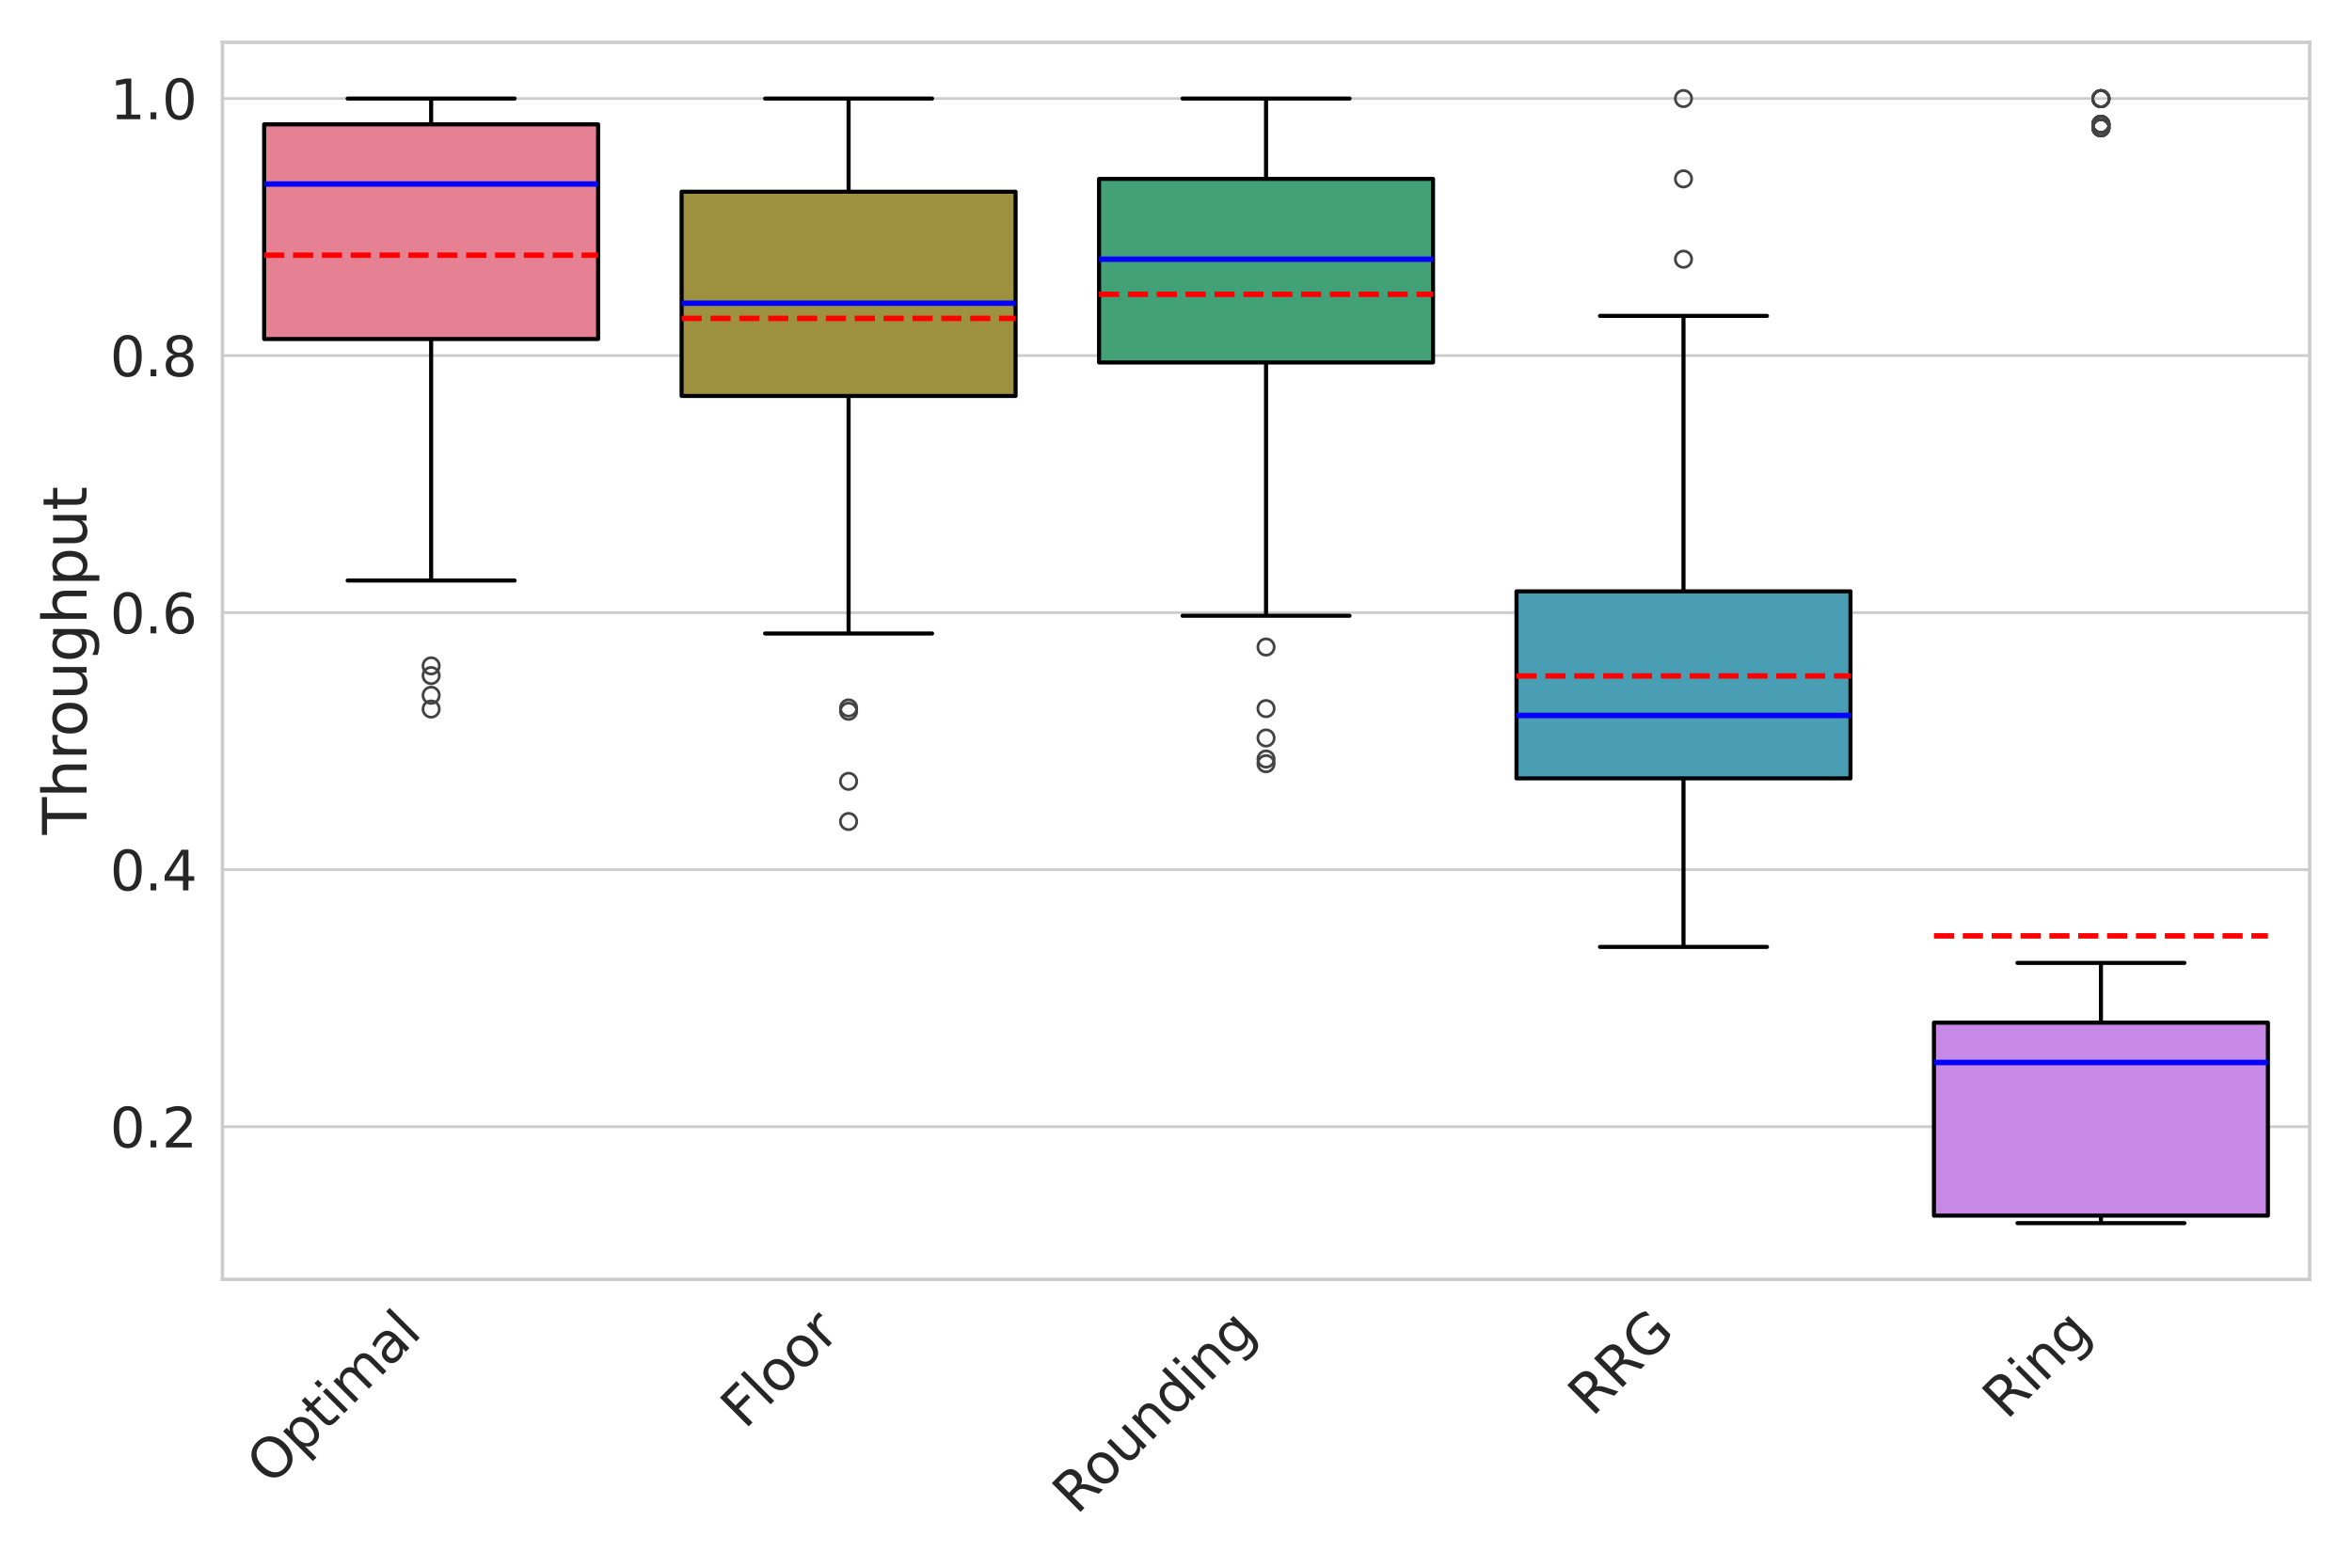 <?xml version="1.0" encoding="utf-8" standalone="no"?>
<!DOCTYPE svg PUBLIC "-//W3C//DTD SVG 1.1//EN"
  "http://www.w3.org/Graphics/SVG/1.1/DTD/svg11.dtd">
<svg xmlns:xlink="http://www.w3.org/1999/xlink" width="864pt" height="576pt" viewBox="0 0 864 576" xmlns="http://www.w3.org/2000/svg" version="1.1">
 <defs>
  <style type="text/css">*{stroke-linejoin: round; stroke-linecap: butt}</style>
 </defs>
 <g id="figure_1">
  <g id="patch_1">
   <path d="M 0 576 
L 864 576 
L 864 0 
L 0 0 
z
" style="fill: #ffffff"/>
  </g>
  <g id="axes_1">
   <g id="patch_2">
    <path d="M 81.702 470.062 
L 848.448 470.062 
L 848.448 15.552 
L 81.702 15.552 
z
" style="fill: #ffffff"/>
   </g>
   <g id="matplotlib.axis_1">
    <g id="xtick_1">
     <g id="text_1">
      <!-- Optimal -->
      <g style="fill: #262626" transform="translate(99.481 546.262) rotate(-45) scale(0.2 -0.2)">
       <defs>
        <path id="DejaVuSans-4f" d="M 2522 4238 
Q 1834 4238 1429 3725 
Q 1025 3213 1025 2328 
Q 1025 1447 1429 934 
Q 1834 422 2522 422 
Q 3209 422 3611 934 
Q 4013 1447 4013 2328 
Q 4013 3213 3611 3725 
Q 3209 4238 2522 4238 
z
M 2522 4750 
Q 3503 4750 4090 4092 
Q 4678 3434 4678 2328 
Q 4678 1225 4090 567 
Q 3503 -91 2522 -91 
Q 1538 -91 948 565 
Q 359 1222 359 2328 
Q 359 3434 948 4092 
Q 1538 4750 2522 4750 
z
" transform="scale(0.016)"/>
        <path id="DejaVuSans-70" d="M 1159 525 
L 1159 -1331 
L 581 -1331 
L 581 3500 
L 1159 3500 
L 1159 2969 
Q 1341 3281 1617 3432 
Q 1894 3584 2278 3584 
Q 2916 3584 3314 3078 
Q 3713 2572 3713 1747 
Q 3713 922 3314 415 
Q 2916 -91 2278 -91 
Q 1894 -91 1617 61 
Q 1341 213 1159 525 
z
M 3116 1747 
Q 3116 2381 2855 2742 
Q 2594 3103 2138 3103 
Q 1681 3103 1420 2742 
Q 1159 2381 1159 1747 
Q 1159 1113 1420 752 
Q 1681 391 2138 391 
Q 2594 391 2855 752 
Q 3116 1113 3116 1747 
z
" transform="scale(0.016)"/>
        <path id="DejaVuSans-74" d="M 1172 4494 
L 1172 3500 
L 2356 3500 
L 2356 3053 
L 1172 3053 
L 1172 1153 
Q 1172 725 1289 603 
Q 1406 481 1766 481 
L 2356 481 
L 2356 0 
L 1766 0 
Q 1100 0 847 248 
Q 594 497 594 1153 
L 594 3053 
L 172 3053 
L 172 3500 
L 594 3500 
L 594 4494 
L 1172 4494 
z
" transform="scale(0.016)"/>
        <path id="DejaVuSans-69" d="M 603 3500 
L 1178 3500 
L 1178 0 
L 603 0 
L 603 3500 
z
M 603 4863 
L 1178 4863 
L 1178 4134 
L 603 4134 
L 603 4863 
z
" transform="scale(0.016)"/>
        <path id="DejaVuSans-6d" d="M 3328 2828 
Q 3544 3216 3844 3400 
Q 4144 3584 4550 3584 
Q 5097 3584 5394 3201 
Q 5691 2819 5691 2113 
L 5691 0 
L 5113 0 
L 5113 2094 
Q 5113 2597 4934 2840 
Q 4756 3084 4391 3084 
Q 3944 3084 3684 2787 
Q 3425 2491 3425 1978 
L 3425 0 
L 2847 0 
L 2847 2094 
Q 2847 2600 2669 2842 
Q 2491 3084 2119 3084 
Q 1678 3084 1418 2786 
Q 1159 2488 1159 1978 
L 1159 0 
L 581 0 
L 581 3500 
L 1159 3500 
L 1159 2956 
Q 1356 3278 1631 3431 
Q 1906 3584 2284 3584 
Q 2666 3584 2933 3390 
Q 3200 3197 3328 2828 
z
" transform="scale(0.016)"/>
        <path id="DejaVuSans-61" d="M 2194 1759 
Q 1497 1759 1228 1600 
Q 959 1441 959 1056 
Q 959 750 1161 570 
Q 1363 391 1709 391 
Q 2188 391 2477 730 
Q 2766 1069 2766 1631 
L 2766 1759 
L 2194 1759 
z
M 3341 1997 
L 3341 0 
L 2766 0 
L 2766 531 
Q 2569 213 2275 61 
Q 1981 -91 1556 -91 
Q 1019 -91 701 211 
Q 384 513 384 1019 
Q 384 1609 779 1909 
Q 1175 2209 1959 2209 
L 2766 2209 
L 2766 2266 
Q 2766 2663 2505 2880 
Q 2244 3097 1772 3097 
Q 1472 3097 1187 3025 
Q 903 2953 641 2809 
L 641 3341 
Q 956 3463 1253 3523 
Q 1550 3584 1831 3584 
Q 2591 3584 2966 3190 
Q 3341 2797 3341 1997 
z
" transform="scale(0.016)"/>
        <path id="DejaVuSans-6c" d="M 603 4863 
L 1178 4863 
L 1178 0 
L 603 0 
L 603 4863 
z
" transform="scale(0.016)"/>
       </defs>
       <use xlink:href="#DejaVuSans-4f"/>
       <use xlink:href="#DejaVuSans-70" x="78.711"/>
       <use xlink:href="#DejaVuSans-74" x="142.188"/>
       <use xlink:href="#DejaVuSans-69" x="181.396"/>
       <use xlink:href="#DejaVuSans-6d" x="209.18"/>
       <use xlink:href="#DejaVuSans-61" x="306.592"/>
       <use xlink:href="#DejaVuSans-6c" x="367.871"/>
      </g>
     </g>
    </g>
    <g id="xtick_2">
     <g id="text_2">
      <!-- Floor -->
      <g style="fill: #262626" transform="translate(273.602 525.491) rotate(-45) scale(0.2 -0.2)">
       <defs>
        <path id="DejaVuSans-46" d="M 628 4666 
L 3309 4666 
L 3309 4134 
L 1259 4134 
L 1259 2759 
L 3109 2759 
L 3109 2228 
L 1259 2228 
L 1259 0 
L 628 0 
L 628 4666 
z
" transform="scale(0.016)"/>
        <path id="DejaVuSans-6f" d="M 1959 3097 
Q 1497 3097 1228 2736 
Q 959 2375 959 1747 
Q 959 1119 1226 758 
Q 1494 397 1959 397 
Q 2419 397 2687 759 
Q 2956 1122 2956 1747 
Q 2956 2369 2687 2733 
Q 2419 3097 1959 3097 
z
M 1959 3584 
Q 2709 3584 3137 3096 
Q 3566 2609 3566 1747 
Q 3566 888 3137 398 
Q 2709 -91 1959 -91 
Q 1206 -91 779 398 
Q 353 888 353 1747 
Q 353 2609 779 3096 
Q 1206 3584 1959 3584 
z
" transform="scale(0.016)"/>
        <path id="DejaVuSans-72" d="M 2631 2963 
Q 2534 3019 2420 3045 
Q 2306 3072 2169 3072 
Q 1681 3072 1420 2755 
Q 1159 2438 1159 1844 
L 1159 0 
L 581 0 
L 581 3500 
L 1159 3500 
L 1159 2956 
Q 1341 3275 1631 3429 
Q 1922 3584 2338 3584 
Q 2397 3584 2469 3576 
Q 2541 3569 2628 3553 
L 2631 2963 
z
" transform="scale(0.016)"/>
       </defs>
       <use xlink:href="#DejaVuSans-46"/>
       <use xlink:href="#DejaVuSans-6c" x="57.52"/>
       <use xlink:href="#DejaVuSans-6f" x="85.303"/>
       <use xlink:href="#DejaVuSans-6f" x="146.484"/>
       <use xlink:href="#DejaVuSans-72" x="207.666"/>
      </g>
     </g>
    </g>
    <g id="xtick_3">
     <g id="text_3">
      <!-- Rounding -->
      <g style="fill: #262626" transform="translate(395.518 556.924) rotate(-45) scale(0.2 -0.2)">
       <defs>
        <path id="DejaVuSans-52" d="M 2841 2188 
Q 3044 2119 3236 1894 
Q 3428 1669 3622 1275 
L 4263 0 
L 3584 0 
L 2988 1197 
Q 2756 1666 2539 1819 
Q 2322 1972 1947 1972 
L 1259 1972 
L 1259 0 
L 628 0 
L 628 4666 
L 2053 4666 
Q 2853 4666 3247 4331 
Q 3641 3997 3641 3322 
Q 3641 2881 3436 2590 
Q 3231 2300 2841 2188 
z
M 1259 4147 
L 1259 2491 
L 2053 2491 
Q 2509 2491 2742 2702 
Q 2975 2913 2975 3322 
Q 2975 3731 2742 3939 
Q 2509 4147 2053 4147 
L 1259 4147 
z
" transform="scale(0.016)"/>
        <path id="DejaVuSans-75" d="M 544 1381 
L 544 3500 
L 1119 3500 
L 1119 1403 
Q 1119 906 1312 657 
Q 1506 409 1894 409 
Q 2359 409 2629 706 
Q 2900 1003 2900 1516 
L 2900 3500 
L 3475 3500 
L 3475 0 
L 2900 0 
L 2900 538 
Q 2691 219 2414 64 
Q 2138 -91 1772 -91 
Q 1169 -91 856 284 
Q 544 659 544 1381 
z
M 1991 3584 
L 1991 3584 
z
" transform="scale(0.016)"/>
        <path id="DejaVuSans-6e" d="M 3513 2113 
L 3513 0 
L 2938 0 
L 2938 2094 
Q 2938 2591 2744 2837 
Q 2550 3084 2163 3084 
Q 1697 3084 1428 2787 
Q 1159 2491 1159 1978 
L 1159 0 
L 581 0 
L 581 3500 
L 1159 3500 
L 1159 2956 
Q 1366 3272 1645 3428 
Q 1925 3584 2291 3584 
Q 2894 3584 3203 3211 
Q 3513 2838 3513 2113 
z
" transform="scale(0.016)"/>
        <path id="DejaVuSans-64" d="M 2906 2969 
L 2906 4863 
L 3481 4863 
L 3481 0 
L 2906 0 
L 2906 525 
Q 2725 213 2448 61 
Q 2172 -91 1784 -91 
Q 1150 -91 751 415 
Q 353 922 353 1747 
Q 353 2572 751 3078 
Q 1150 3584 1784 3584 
Q 2172 3584 2448 3432 
Q 2725 3281 2906 2969 
z
M 947 1747 
Q 947 1113 1208 752 
Q 1469 391 1925 391 
Q 2381 391 2643 752 
Q 2906 1113 2906 1747 
Q 2906 2381 2643 2742 
Q 2381 3103 1925 3103 
Q 1469 3103 1208 2742 
Q 947 2381 947 1747 
z
" transform="scale(0.016)"/>
        <path id="DejaVuSans-67" d="M 2906 1791 
Q 2906 2416 2648 2759 
Q 2391 3103 1925 3103 
Q 1463 3103 1205 2759 
Q 947 2416 947 1791 
Q 947 1169 1205 825 
Q 1463 481 1925 481 
Q 2391 481 2648 825 
Q 2906 1169 2906 1791 
z
M 3481 434 
Q 3481 -459 3084 -895 
Q 2688 -1331 1869 -1331 
Q 1566 -1331 1297 -1286 
Q 1028 -1241 775 -1147 
L 775 -588 
Q 1028 -725 1275 -790 
Q 1522 -856 1778 -856 
Q 2344 -856 2625 -561 
Q 2906 -266 2906 331 
L 2906 616 
Q 2728 306 2450 153 
Q 2172 0 1784 0 
Q 1141 0 747 490 
Q 353 981 353 1791 
Q 353 2603 747 3093 
Q 1141 3584 1784 3584 
Q 2172 3584 2450 3431 
Q 2728 3278 2906 2969 
L 2906 3500 
L 3481 3500 
L 3481 434 
z
" transform="scale(0.016)"/>
       </defs>
       <use xlink:href="#DejaVuSans-52"/>
       <use xlink:href="#DejaVuSans-6f" x="64.982"/>
       <use xlink:href="#DejaVuSans-75" x="126.164"/>
       <use xlink:href="#DejaVuSans-6e" x="189.543"/>
       <use xlink:href="#DejaVuSans-64" x="252.922"/>
       <use xlink:href="#DejaVuSans-69" x="316.398"/>
       <use xlink:href="#DejaVuSans-6e" x="344.182"/>
       <use xlink:href="#DejaVuSans-67" x="407.561"/>
      </g>
     </g>
    </g>
    <g id="xtick_4">
     <g id="text_4">
      <!-- RRG -->
      <g style="fill: #262626" transform="translate(584.872 520.919) rotate(-45) scale(0.2 -0.2)">
       <defs>
        <path id="DejaVuSans-47" d="M 3809 666 
L 3809 1919 
L 2778 1919 
L 2778 2438 
L 4434 2438 
L 4434 434 
Q 4069 175 3628 42 
Q 3188 -91 2688 -91 
Q 1594 -91 976 548 
Q 359 1188 359 2328 
Q 359 3472 976 4111 
Q 1594 4750 2688 4750 
Q 3144 4750 3555 4637 
Q 3966 4525 4313 4306 
L 4313 3634 
Q 3963 3931 3569 4081 
Q 3175 4231 2741 4231 
Q 1884 4231 1454 3753 
Q 1025 3275 1025 2328 
Q 1025 1384 1454 906 
Q 1884 428 2741 428 
Q 3075 428 3337 486 
Q 3600 544 3809 666 
z
" transform="scale(0.016)"/>
       </defs>
       <use xlink:href="#DejaVuSans-52"/>
       <use xlink:href="#DejaVuSans-52" x="69.482"/>
       <use xlink:href="#DejaVuSans-47" x="138.965"/>
      </g>
     </g>
    </g>
    <g id="xtick_5">
     <g id="text_5">
      <!-- Ring -->
      <g style="fill: #262626" transform="translate(737.136 522.004) rotate(-45) scale(0.2 -0.2)">
       <use xlink:href="#DejaVuSans-52"/>
       <use xlink:href="#DejaVuSans-69" x="69.482"/>
       <use xlink:href="#DejaVuSans-6e" x="97.266"/>
       <use xlink:href="#DejaVuSans-67" x="160.645"/>
      </g>
     </g>
    </g>
   </g>
   <g id="matplotlib.axis_2">
    <g id="ytick_1">
     <g id="line2d_1">
      <path d="M 81.702 413.986 
L 848.448 413.986 
" clip-path="url(#pcdedbed7ac)" style="fill: none; stroke: #cccccc; stroke-linecap: round"/>
     </g>
     <g id="text_6">
      <!-- 0.2 -->
      <g style="fill: #262626" transform="translate(40.396 421.585) scale(0.2 -0.2)">
       <defs>
        <path id="DejaVuSans-30" d="M 2034 4250 
Q 1547 4250 1301 3770 
Q 1056 3291 1056 2328 
Q 1056 1369 1301 889 
Q 1547 409 2034 409 
Q 2525 409 2770 889 
Q 3016 1369 3016 2328 
Q 3016 3291 2770 3770 
Q 2525 4250 2034 4250 
z
M 2034 4750 
Q 2819 4750 3233 4129 
Q 3647 3509 3647 2328 
Q 3647 1150 3233 529 
Q 2819 -91 2034 -91 
Q 1250 -91 836 529 
Q 422 1150 422 2328 
Q 422 3509 836 4129 
Q 1250 4750 2034 4750 
z
" transform="scale(0.016)"/>
        <path id="DejaVuSans-2e" d="M 684 794 
L 1344 794 
L 1344 0 
L 684 0 
L 684 794 
z
" transform="scale(0.016)"/>
        <path id="DejaVuSans-32" d="M 1228 531 
L 3431 531 
L 3431 0 
L 469 0 
L 469 531 
Q 828 903 1448 1529 
Q 2069 2156 2228 2338 
Q 2531 2678 2651 2914 
Q 2772 3150 2772 3378 
Q 2772 3750 2511 3984 
Q 2250 4219 1831 4219 
Q 1534 4219 1204 4116 
Q 875 4013 500 3803 
L 500 4441 
Q 881 4594 1212 4672 
Q 1544 4750 1819 4750 
Q 2544 4750 2975 4387 
Q 3406 4025 3406 3419 
Q 3406 3131 3298 2873 
Q 3191 2616 2906 2266 
Q 2828 2175 2409 1742 
Q 1991 1309 1228 531 
z
" transform="scale(0.016)"/>
       </defs>
       <use xlink:href="#DejaVuSans-30"/>
       <use xlink:href="#DejaVuSans-2e" x="63.623"/>
       <use xlink:href="#DejaVuSans-32" x="95.41"/>
      </g>
     </g>
    </g>
    <g id="ytick_2">
     <g id="line2d_2">
      <path d="M 81.702 319.542 
L 848.448 319.542 
" clip-path="url(#pcdedbed7ac)" style="fill: none; stroke: #cccccc; stroke-linecap: round"/>
     </g>
     <g id="text_7">
      <!-- 0.4 -->
      <g style="fill: #262626" transform="translate(40.396 327.141) scale(0.2 -0.2)">
       <defs>
        <path id="DejaVuSans-34" d="M 2419 4116 
L 825 1625 
L 2419 1625 
L 2419 4116 
z
M 2253 4666 
L 3047 4666 
L 3047 1625 
L 3713 1625 
L 3713 1100 
L 3047 1100 
L 3047 0 
L 2419 0 
L 2419 1100 
L 313 1100 
L 313 1709 
L 2253 4666 
z
" transform="scale(0.016)"/>
       </defs>
       <use xlink:href="#DejaVuSans-30"/>
       <use xlink:href="#DejaVuSans-2e" x="63.623"/>
       <use xlink:href="#DejaVuSans-34" x="95.41"/>
      </g>
     </g>
    </g>
    <g id="ytick_3">
     <g id="line2d_3">
      <path d="M 81.702 225.099 
L 848.448 225.099 
" clip-path="url(#pcdedbed7ac)" style="fill: none; stroke: #cccccc; stroke-linecap: round"/>
     </g>
     <g id="text_8">
      <!-- 0.6 -->
      <g style="fill: #262626" transform="translate(40.396 232.697) scale(0.2 -0.2)">
       <defs>
        <path id="DejaVuSans-36" d="M 2113 2584 
Q 1688 2584 1439 2293 
Q 1191 2003 1191 1497 
Q 1191 994 1439 701 
Q 1688 409 2113 409 
Q 2538 409 2786 701 
Q 3034 994 3034 1497 
Q 3034 2003 2786 2293 
Q 2538 2584 2113 2584 
z
M 3366 4563 
L 3366 3988 
Q 3128 4100 2886 4159 
Q 2644 4219 2406 4219 
Q 1781 4219 1451 3797 
Q 1122 3375 1075 2522 
Q 1259 2794 1537 2939 
Q 1816 3084 2150 3084 
Q 2853 3084 3261 2657 
Q 3669 2231 3669 1497 
Q 3669 778 3244 343 
Q 2819 -91 2113 -91 
Q 1303 -91 875 529 
Q 447 1150 447 2328 
Q 447 3434 972 4092 
Q 1497 4750 2381 4750 
Q 2619 4750 2861 4703 
Q 3103 4656 3366 4563 
z
" transform="scale(0.016)"/>
       </defs>
       <use xlink:href="#DejaVuSans-30"/>
       <use xlink:href="#DejaVuSans-2e" x="63.623"/>
       <use xlink:href="#DejaVuSans-36" x="95.41"/>
      </g>
     </g>
    </g>
    <g id="ytick_4">
     <g id="line2d_4">
      <path d="M 81.702 130.655 
L 848.448 130.655 
" clip-path="url(#pcdedbed7ac)" style="fill: none; stroke: #cccccc; stroke-linecap: round"/>
     </g>
     <g id="text_9">
      <!-- 0.8 -->
      <g style="fill: #262626" transform="translate(40.396 138.254) scale(0.2 -0.2)">
       <defs>
        <path id="DejaVuSans-38" d="M 2034 2216 
Q 1584 2216 1326 1975 
Q 1069 1734 1069 1313 
Q 1069 891 1326 650 
Q 1584 409 2034 409 
Q 2484 409 2743 651 
Q 3003 894 3003 1313 
Q 3003 1734 2745 1975 
Q 2488 2216 2034 2216 
z
M 1403 2484 
Q 997 2584 770 2862 
Q 544 3141 544 3541 
Q 544 4100 942 4425 
Q 1341 4750 2034 4750 
Q 2731 4750 3128 4425 
Q 3525 4100 3525 3541 
Q 3525 3141 3298 2862 
Q 3072 2584 2669 2484 
Q 3125 2378 3379 2068 
Q 3634 1759 3634 1313 
Q 3634 634 3220 271 
Q 2806 -91 2034 -91 
Q 1263 -91 848 271 
Q 434 634 434 1313 
Q 434 1759 690 2068 
Q 947 2378 1403 2484 
z
M 1172 3481 
Q 1172 3119 1398 2916 
Q 1625 2713 2034 2713 
Q 2441 2713 2670 2916 
Q 2900 3119 2900 3481 
Q 2900 3844 2670 4047 
Q 2441 4250 2034 4250 
Q 1625 4250 1398 4047 
Q 1172 3844 1172 3481 
z
" transform="scale(0.016)"/>
       </defs>
       <use xlink:href="#DejaVuSans-30"/>
       <use xlink:href="#DejaVuSans-2e" x="63.623"/>
       <use xlink:href="#DejaVuSans-38" x="95.41"/>
      </g>
     </g>
    </g>
    <g id="ytick_5">
     <g id="line2d_5">
      <path d="M 81.702 36.212 
L 848.448 36.212 
" clip-path="url(#pcdedbed7ac)" style="fill: none; stroke: #cccccc; stroke-linecap: round"/>
     </g>
     <g id="text_10">
      <!-- 1.0 -->
      <g style="fill: #262626" transform="translate(40.396 43.81) scale(0.2 -0.2)">
       <defs>
        <path id="DejaVuSans-31" d="M 794 531 
L 1825 531 
L 1825 4091 
L 703 3866 
L 703 4441 
L 1819 4666 
L 2450 4666 
L 2450 531 
L 3481 531 
L 3481 0 
L 794 0 
L 794 531 
z
" transform="scale(0.016)"/>
       </defs>
       <use xlink:href="#DejaVuSans-31"/>
       <use xlink:href="#DejaVuSans-2e" x="63.623"/>
       <use xlink:href="#DejaVuSans-30" x="95.41"/>
      </g>
     </g>
    </g>
    <g id="text_11">
     <!-- Throughput -->
     <g style="fill: #262626" transform="translate(31.82 306.695) rotate(-90) scale(0.22 -0.22)">
      <defs>
       <path id="DejaVuSans-54" d="M -19 4666 
L 3928 4666 
L 3928 4134 
L 2272 4134 
L 2272 0 
L 1638 0 
L 1638 4134 
L -19 4134 
L -19 4666 
z
" transform="scale(0.016)"/>
       <path id="DejaVuSans-68" d="M 3513 2113 
L 3513 0 
L 2938 0 
L 2938 2094 
Q 2938 2591 2744 2837 
Q 2550 3084 2163 3084 
Q 1697 3084 1428 2787 
Q 1159 2491 1159 1978 
L 1159 0 
L 581 0 
L 581 4863 
L 1159 4863 
L 1159 2956 
Q 1366 3272 1645 3428 
Q 1925 3584 2291 3584 
Q 2894 3584 3203 3211 
Q 3513 2838 3513 2113 
z
" transform="scale(0.016)"/>
      </defs>
      <use xlink:href="#DejaVuSans-54"/>
      <use xlink:href="#DejaVuSans-68" x="61.084"/>
      <use xlink:href="#DejaVuSans-72" x="124.463"/>
      <use xlink:href="#DejaVuSans-6f" x="163.326"/>
      <use xlink:href="#DejaVuSans-75" x="224.508"/>
      <use xlink:href="#DejaVuSans-67" x="287.887"/>
      <use xlink:href="#DejaVuSans-68" x="351.363"/>
      <use xlink:href="#DejaVuSans-70" x="414.742"/>
      <use xlink:href="#DejaVuSans-75" x="478.219"/>
      <use xlink:href="#DejaVuSans-74" x="541.598"/>
     </g>
    </g>
   </g>
   <g id="patch_3">
    <path d="M 97.037 124.557 
L 219.716 124.557 
L 219.716 45.69 
L 97.037 45.69 
L 97.037 124.557 
z
" clip-path="url(#pcdedbed7ac)" style="fill: #e68193; stroke: #000000; stroke-width: 1.5; stroke-linejoin: miter"/>
   </g>
   <g id="line2d_6">
    <path d="M 158.377 124.557 
L 158.377 213.293 
" clip-path="url(#pcdedbed7ac)" style="fill: none; stroke: #000000; stroke-width: 1.5"/>
   </g>
   <g id="line2d_7">
    <path d="M 158.377 45.69 
L 158.377 36.212 
" clip-path="url(#pcdedbed7ac)" style="fill: none; stroke: #000000; stroke-width: 1.5"/>
   </g>
   <g id="line2d_8">
    <path d="M 127.707 213.293 
L 189.046 213.293 
" clip-path="url(#pcdedbed7ac)" style="fill: none; stroke: #000000; stroke-width: 1.5; stroke-linecap: round"/>
   </g>
   <g id="line2d_9">
    <path d="M 127.707 36.212 
L 189.046 36.212 
" clip-path="url(#pcdedbed7ac)" style="fill: none; stroke: #000000; stroke-width: 1.5; stroke-linecap: round"/>
   </g>
   <g id="line2d_10">
    <defs>
     <path id="ma8147725ef" d="M 0 3 
C 0.796 3 1.559 2.684 2.121 2.121 
C 2.684 1.559 3 0.796 3 0 
C 3 -0.796 2.684 -1.559 2.121 -2.121 
C 1.559 -2.684 0.796 -3 0 -3 
C -0.796 -3 -1.559 -2.684 -2.121 -2.121 
C -2.684 -1.559 -3 -0.796 -3 0 
C -3 0.796 -2.684 1.559 -2.121 2.121 
C -1.559 2.684 -0.796 3 0 3 
z
" style="stroke: #434343"/>
    </defs>
    <g clip-path="url(#pcdedbed7ac)">
     <use xlink:href="#ma8147725ef" x="158.377" y="255.456" style="fill-opacity: 0; stroke: #434343"/>
     <use xlink:href="#ma8147725ef" x="158.377" y="260.515" style="fill-opacity: 0; stroke: #434343"/>
     <use xlink:href="#ma8147725ef" x="158.377" y="244.651" style="fill-opacity: 0; stroke: #434343"/>
     <use xlink:href="#ma8147725ef" x="158.377" y="248.214" style="fill-opacity: 0; stroke: #434343"/>
    </g>
   </g>
   <g id="patch_4">
    <path d="M 250.386 145.485 
L 373.065 145.485 
L 373.065 70.449 
L 250.386 70.449 
L 250.386 145.485 
z
" clip-path="url(#pcdedbed7ac)" style="fill: #9e9241; stroke: #000000; stroke-width: 1.5; stroke-linejoin: miter"/>
   </g>
   <g id="line2d_11">
    <path d="M 311.726 145.485 
L 311.726 232.758 
" clip-path="url(#pcdedbed7ac)" style="fill: none; stroke: #000000; stroke-width: 1.5"/>
   </g>
   <g id="line2d_12">
    <path d="M 311.726 70.449 
L 311.726 36.212 
" clip-path="url(#pcdedbed7ac)" style="fill: none; stroke: #000000; stroke-width: 1.5"/>
   </g>
   <g id="line2d_13">
    <path d="M 281.056 232.758 
L 342.396 232.758 
" clip-path="url(#pcdedbed7ac)" style="fill: none; stroke: #000000; stroke-width: 1.5; stroke-linecap: round"/>
   </g>
   <g id="line2d_14">
    <path d="M 281.056 36.212 
L 342.396 36.212 
" clip-path="url(#pcdedbed7ac)" style="fill: none; stroke: #000000; stroke-width: 1.5; stroke-linecap: round"/>
   </g>
   <g id="line2d_15">
    <g clip-path="url(#pcdedbed7ac)">
     <use xlink:href="#ma8147725ef" x="311.726" y="287.077" style="fill-opacity: 0; stroke: #434343"/>
     <use xlink:href="#ma8147725ef" x="311.726" y="301.834" style="fill-opacity: 0; stroke: #434343"/>
     <use xlink:href="#ma8147725ef" x="311.726" y="260.114" style="fill-opacity: 0; stroke: #434343"/>
     <use xlink:href="#ma8147725ef" x="311.726" y="261.337" style="fill-opacity: 0; stroke: #434343"/>
    </g>
   </g>
   <g id="patch_5">
    <path d="M 403.735 133.174 
L 526.415 133.174 
L 526.415 65.725 
L 403.735 65.725 
L 403.735 133.174 
z
" clip-path="url(#pcdedbed7ac)" style="fill: #43a178; stroke: #000000; stroke-width: 1.5; stroke-linejoin: miter"/>
   </g>
   <g id="line2d_16">
    <path d="M 465.075 133.174 
L 465.075 226.251 
" clip-path="url(#pcdedbed7ac)" style="fill: none; stroke: #000000; stroke-width: 1.5"/>
   </g>
   <g id="line2d_17">
    <path d="M 465.075 65.725 
L 465.075 36.212 
" clip-path="url(#pcdedbed7ac)" style="fill: none; stroke: #000000; stroke-width: 1.5"/>
   </g>
   <g id="line2d_18">
    <path d="M 434.405 226.251 
L 495.745 226.251 
" clip-path="url(#pcdedbed7ac)" style="fill: none; stroke: #000000; stroke-width: 1.5; stroke-linecap: round"/>
   </g>
   <g id="line2d_19">
    <path d="M 434.405 36.212 
L 495.745 36.212 
" clip-path="url(#pcdedbed7ac)" style="fill: none; stroke: #000000; stroke-width: 1.5; stroke-linecap: round"/>
   </g>
   <g id="line2d_20">
    <g clip-path="url(#pcdedbed7ac)">
     <use xlink:href="#ma8147725ef" x="465.075" y="280.603" style="fill-opacity: 0; stroke: #434343"/>
     <use xlink:href="#ma8147725ef" x="465.075" y="278.88" style="fill-opacity: 0; stroke: #434343"/>
     <use xlink:href="#ma8147725ef" x="465.075" y="260.359" style="fill-opacity: 0; stroke: #434343"/>
     <use xlink:href="#ma8147725ef" x="465.075" y="271.154" style="fill-opacity: 0; stroke: #434343"/>
     <use xlink:href="#ma8147725ef" x="465.075" y="237.731" style="fill-opacity: 0; stroke: #434343"/>
    </g>
   </g>
   <g id="patch_6">
    <path d="M 557.085 285.994 
L 679.764 285.994 
L 679.764 217.273 
L 557.085 217.273 
L 557.085 285.994 
z
" clip-path="url(#pcdedbed7ac)" style="fill: #4a9eb4; stroke: #000000; stroke-width: 1.5; stroke-linejoin: miter"/>
   </g>
   <g id="line2d_21">
    <path d="M 618.424 285.994 
L 618.424 347.909 
" clip-path="url(#pcdedbed7ac)" style="fill: none; stroke: #000000; stroke-width: 1.5"/>
   </g>
   <g id="line2d_22">
    <path d="M 618.424 217.273 
L 618.424 116.072 
" clip-path="url(#pcdedbed7ac)" style="fill: none; stroke: #000000; stroke-width: 1.5"/>
   </g>
   <g id="line2d_23">
    <path d="M 587.754 347.909 
L 649.094 347.909 
" clip-path="url(#pcdedbed7ac)" style="fill: none; stroke: #000000; stroke-width: 1.5; stroke-linecap: round"/>
   </g>
   <g id="line2d_24">
    <path d="M 587.754 116.072 
L 649.094 116.072 
" clip-path="url(#pcdedbed7ac)" style="fill: none; stroke: #000000; stroke-width: 1.5; stroke-linecap: round"/>
   </g>
   <g id="line2d_25">
    <g clip-path="url(#pcdedbed7ac)">
     <use xlink:href="#ma8147725ef" x="618.424" y="95.239" style="fill-opacity: 0; stroke: #434343"/>
     <use xlink:href="#ma8147725ef" x="618.424" y="36.212" style="fill-opacity: 0; stroke: #434343"/>
     <use xlink:href="#ma8147725ef" x="618.424" y="65.725" style="fill-opacity: 0; stroke: #434343"/>
    </g>
   </g>
   <g id="patch_7">
    <path d="M 710.434 446.648 
L 833.113 446.648 
L 833.113 375.738 
L 710.434 375.738 
L 710.434 446.648 
z
" clip-path="url(#pcdedbed7ac)" style="fill: #c789e5; stroke: #000000; stroke-width: 1.5; stroke-linejoin: miter"/>
   </g>
   <g id="line2d_26">
    <path d="M 771.773 446.648 
L 771.773 449.403 
" clip-path="url(#pcdedbed7ac)" style="fill: none; stroke: #000000; stroke-width: 1.5"/>
   </g>
   <g id="line2d_27">
    <path d="M 771.773 375.738 
L 771.773 353.796 
" clip-path="url(#pcdedbed7ac)" style="fill: none; stroke: #000000; stroke-width: 1.5"/>
   </g>
   <g id="line2d_28">
    <path d="M 741.104 449.403 
L 802.443 449.403 
" clip-path="url(#pcdedbed7ac)" style="fill: none; stroke: #000000; stroke-width: 1.5; stroke-linecap: round"/>
   </g>
   <g id="line2d_29">
    <path d="M 741.104 353.796 
L 802.443 353.796 
" clip-path="url(#pcdedbed7ac)" style="fill: none; stroke: #000000; stroke-width: 1.5; stroke-linecap: round"/>
   </g>
   <g id="line2d_30">
    <g clip-path="url(#pcdedbed7ac)">
     <use xlink:href="#ma8147725ef" x="771.773" y="36.255" style="fill-opacity: 0; stroke: #434343"/>
     <use xlink:href="#ma8147725ef" x="771.773" y="36.255" style="fill-opacity: 0; stroke: #434343"/>
     <use xlink:href="#ma8147725ef" x="771.773" y="36.255" style="fill-opacity: 0; stroke: #434343"/>
     <use xlink:href="#ma8147725ef" x="771.773" y="36.255" style="fill-opacity: 0; stroke: #434343"/>
     <use xlink:href="#ma8147725ef" x="771.773" y="36.255" style="fill-opacity: 0; stroke: #434343"/>
     <use xlink:href="#ma8147725ef" x="771.773" y="36.255" style="fill-opacity: 0; stroke: #434343"/>
     <use xlink:href="#ma8147725ef" x="771.773" y="46.94" style="fill-opacity: 0; stroke: #434343"/>
     <use xlink:href="#ma8147725ef" x="771.773" y="46.94" style="fill-opacity: 0; stroke: #434343"/>
     <use xlink:href="#ma8147725ef" x="771.773" y="46.94" style="fill-opacity: 0; stroke: #434343"/>
     <use xlink:href="#ma8147725ef" x="771.773" y="46.94" style="fill-opacity: 0; stroke: #434343"/>
     <use xlink:href="#ma8147725ef" x="771.773" y="46.94" style="fill-opacity: 0; stroke: #434343"/>
     <use xlink:href="#ma8147725ef" x="771.773" y="46.94" style="fill-opacity: 0; stroke: #434343"/>
     <use xlink:href="#ma8147725ef" x="771.773" y="45.69" style="fill-opacity: 0; stroke: #434343"/>
     <use xlink:href="#ma8147725ef" x="771.773" y="45.69" style="fill-opacity: 0; stroke: #434343"/>
     <use xlink:href="#ma8147725ef" x="771.773" y="45.69" style="fill-opacity: 0; stroke: #434343"/>
     <use xlink:href="#ma8147725ef" x="771.773" y="45.69" style="fill-opacity: 0; stroke: #434343"/>
     <use xlink:href="#ma8147725ef" x="771.773" y="45.69" style="fill-opacity: 0; stroke: #434343"/>
     <use xlink:href="#ma8147725ef" x="771.773" y="45.69" style="fill-opacity: 0; stroke: #434343"/>
    </g>
   </g>
   <g id="line2d_31">
    <path d="M 97.037 67.602 
L 219.716 67.602 
" clip-path="url(#pcdedbed7ac)" style="fill: none; stroke: #0000ff; stroke-width: 2"/>
   </g>
   <g id="line2d_32">
    <path d="M 97.037 93.758 
L 219.716 93.758 
" clip-path="url(#pcdedbed7ac)" style="fill: none; stroke-dasharray: 7.4,3.2; stroke-dashoffset: 0; stroke: #ff0000; stroke-width: 2"/>
   </g>
   <g id="line2d_33">
    <path d="M 250.386 111.398 
L 373.065 111.398 
" clip-path="url(#pcdedbed7ac)" style="fill: none; stroke: #0000ff; stroke-width: 2"/>
   </g>
   <g id="line2d_34">
    <path d="M 250.386 116.979 
L 373.065 116.979 
" clip-path="url(#pcdedbed7ac)" style="fill: none; stroke-dasharray: 7.4,3.2; stroke-dashoffset: 0; stroke: #ff0000; stroke-width: 2"/>
   </g>
   <g id="line2d_35">
    <path d="M 403.735 95.239 
L 526.415 95.239 
" clip-path="url(#pcdedbed7ac)" style="fill: none; stroke: #0000ff; stroke-width: 2"/>
   </g>
   <g id="line2d_36">
    <path d="M 403.735 108.127 
L 526.415 108.127 
" clip-path="url(#pcdedbed7ac)" style="fill: none; stroke-dasharray: 7.4,3.2; stroke-dashoffset: 0; stroke: #ff0000; stroke-width: 2"/>
   </g>
   <g id="line2d_37">
    <path d="M 557.085 262.869 
L 679.764 262.869 
" clip-path="url(#pcdedbed7ac)" style="fill: none; stroke: #0000ff; stroke-width: 2"/>
   </g>
   <g id="line2d_38">
    <path d="M 557.085 248.349 
L 679.764 248.349 
" clip-path="url(#pcdedbed7ac)" style="fill: none; stroke-dasharray: 7.4,3.2; stroke-dashoffset: 0; stroke: #ff0000; stroke-width: 2"/>
   </g>
   <g id="line2d_39">
    <path d="M 710.434 390.375 
L 833.113 390.375 
" clip-path="url(#pcdedbed7ac)" style="fill: none; stroke: #0000ff; stroke-width: 2"/>
   </g>
   <g id="line2d_40">
    <path d="M 710.434 343.864 
L 833.113 343.864 
" clip-path="url(#pcdedbed7ac)" style="fill: none; stroke-dasharray: 7.4,3.2; stroke-dashoffset: 0; stroke: #ff0000; stroke-width: 2"/>
   </g>
   <g id="patch_8">
    <path d="M 81.702 470.062 
L 81.702 15.552 
" style="fill: none; stroke: #cccccc; stroke-width: 1.25; stroke-linejoin: miter; stroke-linecap: square"/>
   </g>
   <g id="patch_9">
    <path d="M 848.448 470.062 
L 848.448 15.552 
" style="fill: none; stroke: #cccccc; stroke-width: 1.25; stroke-linejoin: miter; stroke-linecap: square"/>
   </g>
   <g id="patch_10">
    <path d="M 81.702 470.062 
L 848.448 470.062 
" style="fill: none; stroke: #cccccc; stroke-width: 1.25; stroke-linejoin: miter; stroke-linecap: square"/>
   </g>
   <g id="patch_11">
    <path d="M 81.702 15.552 
L 848.448 15.552 
" style="fill: none; stroke: #cccccc; stroke-width: 1.25; stroke-linejoin: miter; stroke-linecap: square"/>
   </g>
  </g>
 </g>
 <defs>
  <clipPath id="pcdedbed7ac">
   <rect x="81.702" y="15.552" width="766.746" height="454.51"/>
  </clipPath>
 </defs>
</svg>
